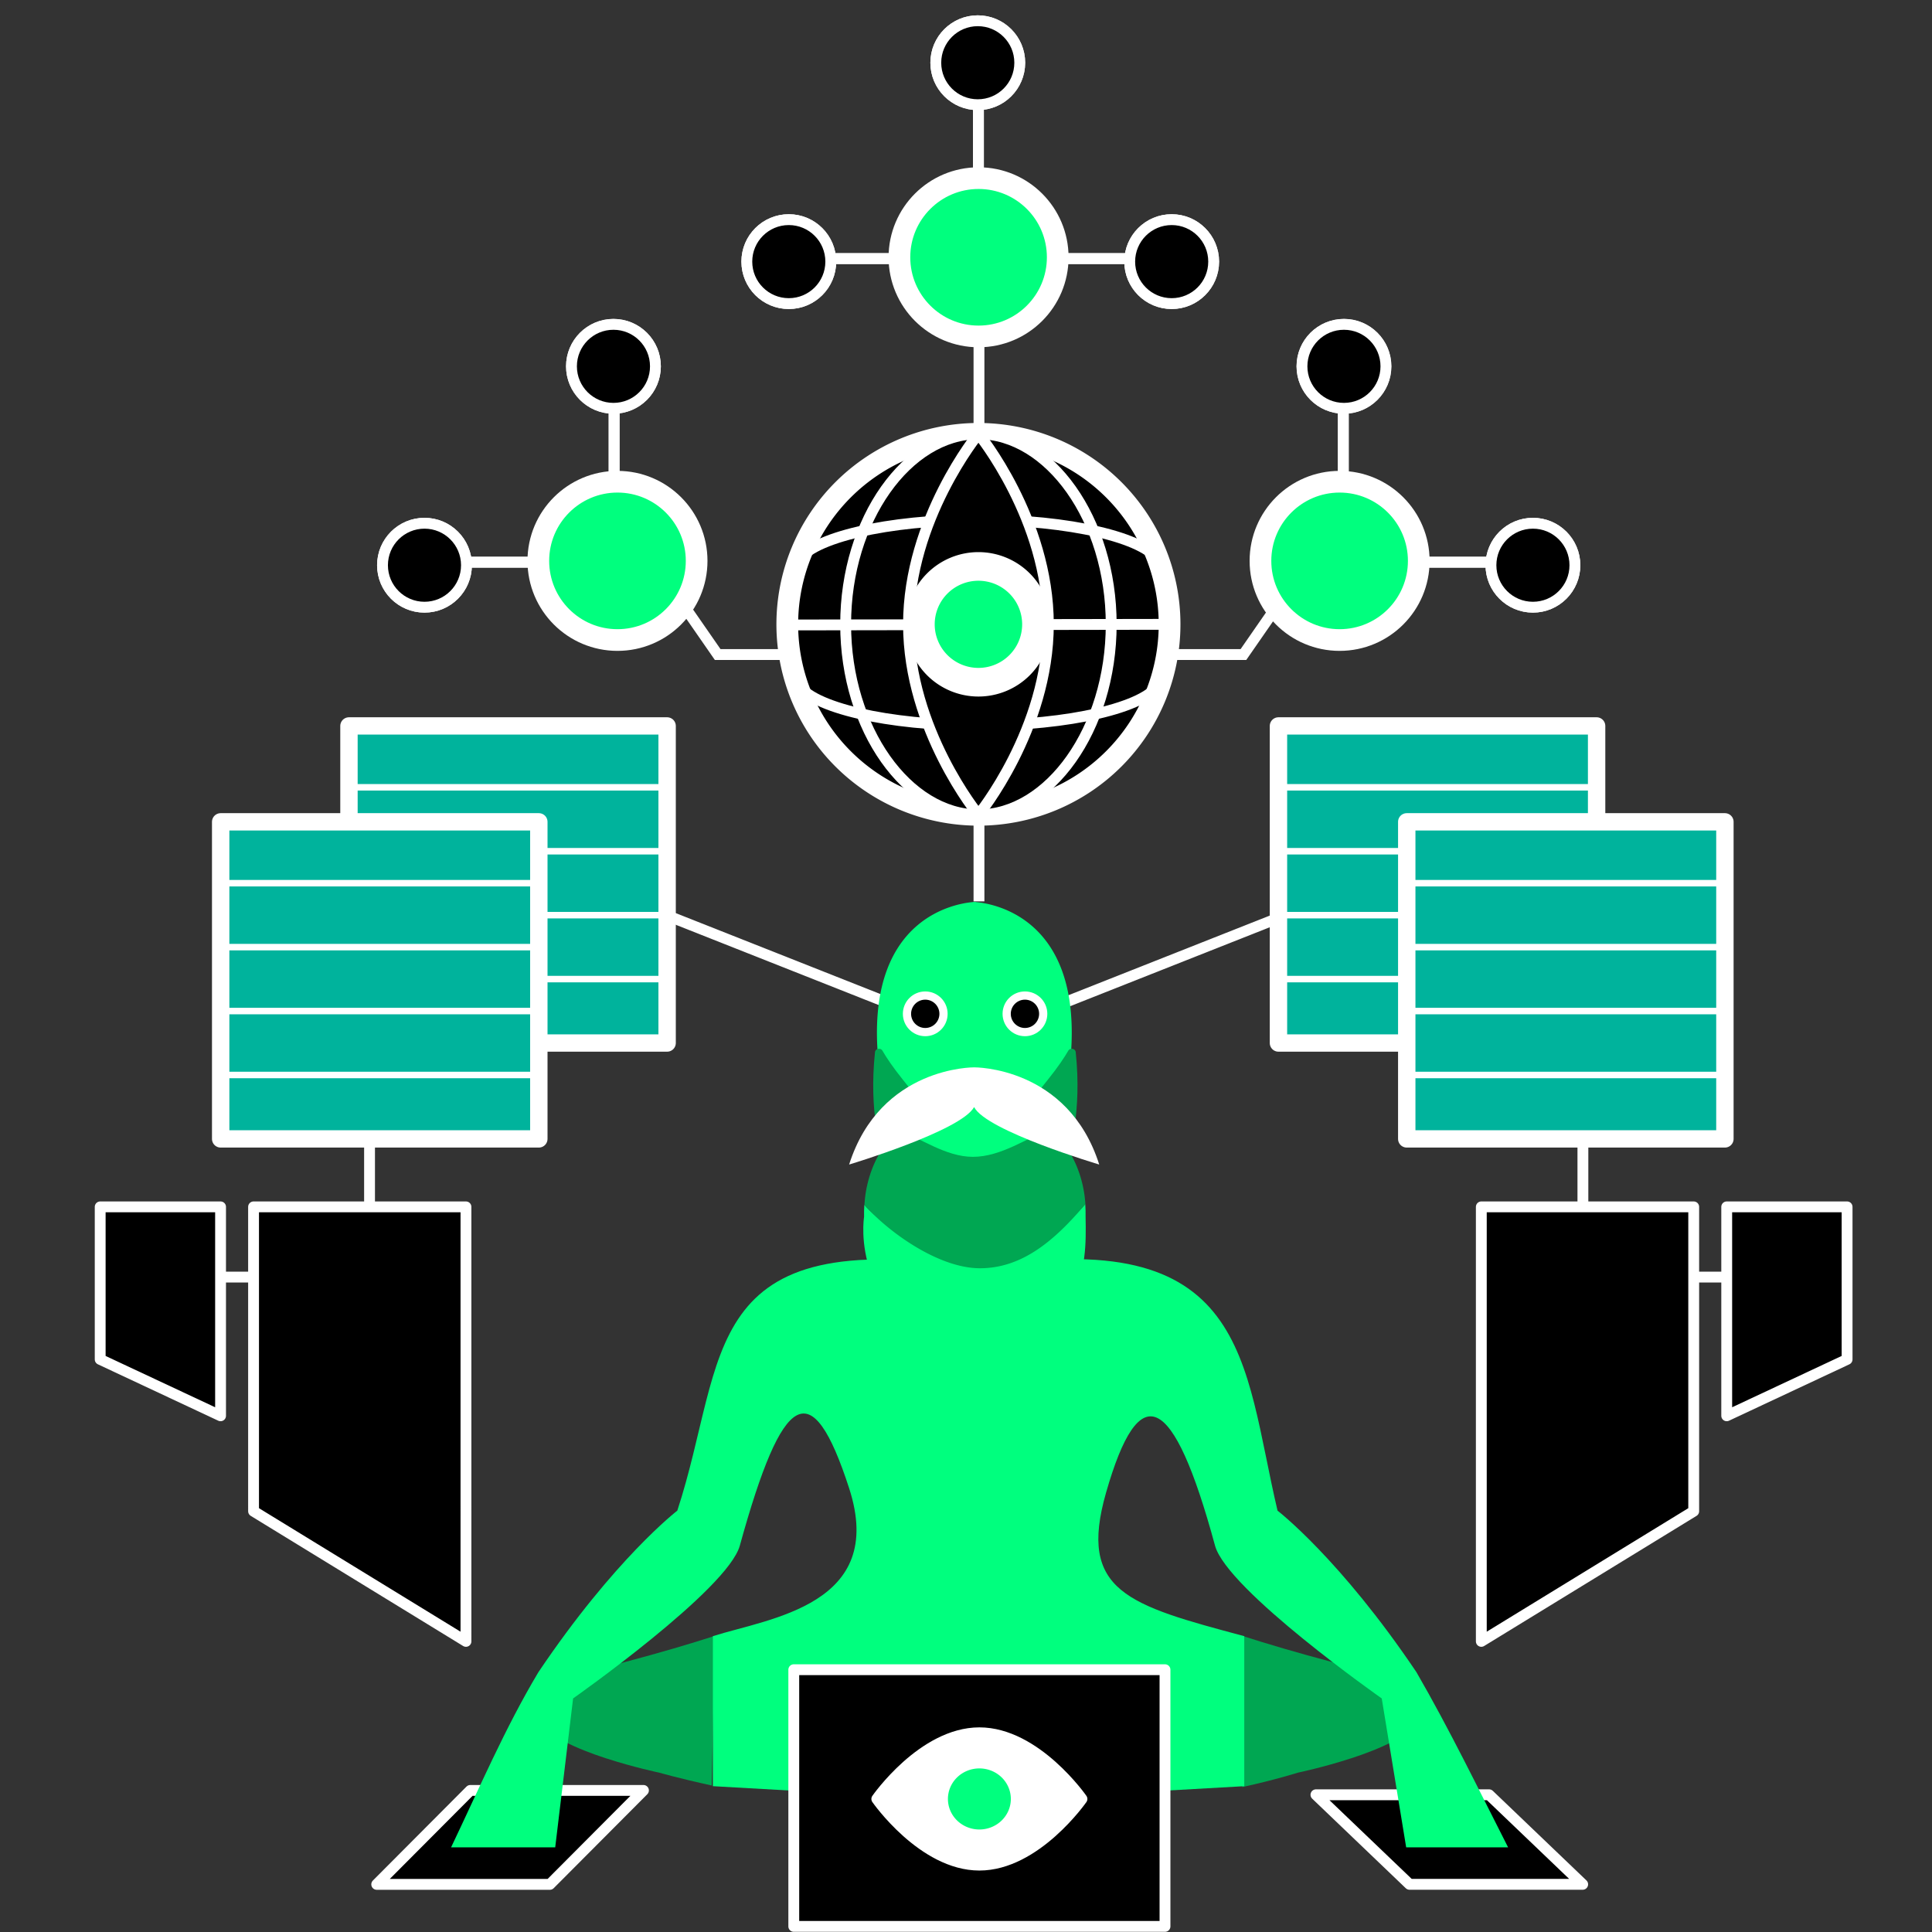 <?xml version="1.0" encoding="UTF-8" standalone="no"?>
<!-- Created with Inkscape (http://www.inkscape.org/) -->

<svg
   xmlns:dc="http://purl.org/dc/elements/1.1/"
   xmlns:cc="http://creativecommons.org/ns#"
   xmlns:rdf="http://www.w3.org/1999/02/22-rdf-syntax-ns#"
   xmlns:svg="http://www.w3.org/2000/svg"
   xmlns="http://www.w3.org/2000/svg"
   xmlns:sodipodi="http://sodipodi.sourceforge.net/DTD/sodipodi-0.dtd"
   xmlns:inkscape="http://www.inkscape.org/namespaces/inkscape"
   width="250"
   height="250"
   viewBox="0 0 250 250"
   version="1.1"
   id="svg8"
   inkscape:version="0.92.1 r15371"
   sodipodi:docname="dc-logo-blackbg.svg">
  <rect x="0" y="0" width="250" height="250" fill="#333333" stroke="none"/>
  <defs
     id="defs2" />
  <sodipodi:namedview
     id="base"
     pagecolor="#101010"
     bordercolor="#7c7c7c"
     borderopacity="1"
     inkscape:pageopacity="0"
     inkscape:pageshadow="2"
     inkscape:zoom="1.979899"
     inkscape:cx="132.96864"
     inkscape:cy="117.85963"
     inkscape:document-units="px"
     inkscape:current-layer="g6657"
     showgrid="false"
     inkscape:measure-start="0,0"
     inkscape:measure-end="0,0"
     showguides="false"
     inkscape:showpageshadow="true"
     showborder="true"
     units="px"
     inkscape:window-width="1366"
     inkscape:window-height="748"
     inkscape:window-x="0"
     inkscape:window-y="20"
     inkscape:window-maximized="0"
     inkscape:pagecheckerboard="true"
     scale-x="1" />
  <g
     inkscape:label="Layer 1"
     inkscape:groupmode="layer"
     id="layer1"
     transform="translate(0,-1150.125)">
    <g
       id="g6116"
       transform="matrix(0.279,0,0,0.279,-333.172,1099.725)"
       inkscape:export-xdpi="96"
       inkscape:export-ydpi="96">
      <g
         id="g6657"
         style="fill:#00ff7e;fill-opacity:1;stroke:#ffffff;stroke-opacity:1">
        <path
           style="fill:#00ff7e;fill-opacity:1;stroke:#ffffff;stroke-width:5.029;stroke-linecap:butt;stroke-linejoin:miter;stroke-miterlimit:4;stroke-dasharray:none;stroke-opacity:1"
           d="m 1685.529,646.579 101.52,-40.156"
           id="path5908"
           inkscape:connector-curvature="0"
           sodipodi:nodetypes="cc" />
        <path
           sodipodi:nodetypes="cc"
           inkscape:connector-curvature="0"
           id="path5910"
           d="M 1608.021,646.579 1506.501,606.423"
           style="fill:#00ff7e;fill-opacity:1;stroke:#ffffff;stroke-width:5.029;stroke-linecap:butt;stroke-linejoin:miter;stroke-miterlimit:4;stroke-dasharray:none;stroke-opacity:1" />
        <path
           style="fill:#00ff7e;fill-opacity:1;stroke:#ffffff;stroke-width:5.029;stroke-linecap:butt;stroke-linejoin:miter;stroke-miterlimit:4;stroke-dasharray:none;stroke-opacity:1"
           d="m 1817.181,362.969 v 44.203"
           id="path5912"
           inkscape:connector-curvature="0"
           sodipodi:nodetypes="cc" />
        <path
           style="fill:#00ff7e;fill-opacity:1;stroke:#ffffff;stroke-width:5.029;stroke-linecap:butt;stroke-linejoin:miter;stroke-miterlimit:4;stroke-dasharray:none;stroke-opacity:1"
           d="m 1891.583,441.393 h -44.203"
           id="path5914"
           inkscape:connector-curvature="0"
           sodipodi:nodetypes="cc" />
        <path
           sodipodi:nodetypes="ccccc"
           inkscape:connector-curvature="0"
           id="path5916"
           d="m 1928.208,1054.592 -43.409,-41.539 h -80.302 l 43.408,41.539 z"
           style="opacity:1;vector-effect:none;fill:#000000;fill-opacity:1;stroke:#ffffff;stroke-width:5.029;stroke-linecap:round;stroke-linejoin:round;stroke-miterlimit:4;stroke-dasharray:none;stroke-dashoffset:0;stroke-opacity:1" />
        <path
           style="opacity:1;vector-effect:none;fill:#000000;fill-opacity:1;stroke:#ffffff;stroke-width:5.029;stroke-linecap:round;stroke-linejoin:round;stroke-miterlimit:4;stroke-dasharray:none;stroke-dashoffset:0;stroke-opacity:1"
           d="m 1368.886,1054.612 43.409,-43.572 h 80.302 l -43.409,43.572 z"
           id="path5918"
           inkscape:connector-curvature="0"
           sodipodi:nodetypes="ccccc" />
        <g
           transform="matrix(0.595,0,0,0.593,1740.14,116.109)"
           id="g5934"
           style="fill:#000000;fill-opacity:1;stroke:#ffffff;stroke-width:8.47;stroke-miterlimit:4;stroke-dasharray:none;stroke-opacity:1">
          <path
             style="opacity:1;vector-effect:none;fill:#000000;fill-opacity:1;stroke:#ffffff;stroke-width:16.94;stroke-linecap:round;stroke-linejoin:round;stroke-miterlimit:4;stroke-dasharray:none;stroke-dashoffset:0;stroke-opacity:1"
             d="M -5.926,597.126 A 149,149 0 0 1 -154.926,746.126 149,149 0 0 1 -303.926,597.126 149,149 0 0 1 -154.926,448.126 149,149 0 0 1 -5.926,597.126 Z"
             id="path5920"
             inkscape:connector-curvature="0" />
          <path
             sodipodi:nodetypes="sssss"
             inkscape:connector-curvature="0"
             id="path5924"
             d="m -51.426,597.126 c 0,82.29 -48.548,149 -103.5,149 -54.952,5e-5 -103.5,-66.71 -103.5,-149 0,-82.29 48.548,-149 103.5,-149 54.952,10e-5 103.5,66.71 103.5,149 z"
             style="opacity:1;vector-effect:none;fill:#000000;fill-opacity:1;stroke:#ffffff;stroke-width:8.47;stroke-linecap:round;stroke-linejoin:round;stroke-miterlimit:4;stroke-dasharray:none;stroke-dashoffset:0;stroke-opacity:1" />
          <path
             sodipodi:nodetypes="cccc"
             inkscape:connector-curvature="0"
             id="path5922"
             d="m -295.699,643.677 c 10.313,18.402 69.832,32.504 140.772,32.504 m 0,0 c 70.94,-10e-6 130.462,-14.102 140.774,-32.504"
             style="opacity:1;vector-effect:none;fill:none;fill-opacity:1;stroke:#ffffff;stroke-width:8.47;stroke-linecap:round;stroke-linejoin:round;stroke-miterlimit:4;stroke-dasharray:none;stroke-dashoffset:0;stroke-opacity:1" />
          <path
             sodipodi:nodetypes="cc"
             inkscape:connector-curvature="0"
             id="path5926"
             d="M -303.865,597.633 -6.025,597.126"
             style="fill:#000000;fill-opacity:1;stroke:#ffffff;stroke-width:8.47;stroke-linecap:butt;stroke-linejoin:miter;stroke-miterlimit:4;stroke-dasharray:none;stroke-opacity:1" />
          <path
             style="opacity:1;vector-effect:none;fill:none;fill-opacity:1;stroke:#ffffff;stroke-width:8.47;stroke-linecap:round;stroke-linejoin:round;stroke-miterlimit:4;stroke-dasharray:none;stroke-dashoffset:0;stroke-opacity:1"
             d="m -14.152,547.885 c -10.313,-18.402 -69.832,-32.504 -140.772,-32.504 m 0,0 c -70.94,1e-5 -130.462,14.102 -140.774,32.504"
             id="path5928"
             inkscape:connector-curvature="0"
             sodipodi:nodetypes="cccc" />
          <path
             sodipodi:nodetypes="scscs"
             style="opacity:1;vector-effect:none;fill:#000000;fill-opacity:1;stroke:#ffffff;stroke-width:8.47;stroke-linecap:round;stroke-linejoin:round;stroke-miterlimit:4;stroke-dasharray:none;stroke-dashoffset:0;stroke-opacity:1"
             d="m -100.426,597.126 c 0,82.29 -54.5,149 -54.5,149 0,0 -54.5,-66.71 -54.5,-149 0,-82.29 54.5,-149 54.5,-149 0,0 54.5,66.71 54.5,149 z"
             id="path5930"
             inkscape:connector-curvature="0" />
          <path
             inkscape:connector-curvature="0"
             id="path5932"
             d="m -109.647,597.126 a 45.279,45.278 0 0 1 -45.279,45.278 45.279,45.278 0 0 1 -45.279,-45.278 45.279,45.278 0 0 1 45.279,-45.278 45.279,45.278 0 0 1 45.279,45.278 z"
             style="opacity:1;vector-effect:none;fill:#00ff7e;fill-opacity:1;stroke:#ffffff;stroke-width:22.394;stroke-linecap:round;stroke-linejoin:round;stroke-miterlimit:4;stroke-dasharray:none;stroke-dashoffset:0;stroke-opacity:1" />
        </g>
        <g
           id="g5960"
           transform="matrix(0.595,0,0,0.593,656.017,427.714)"
           style="fill:#00b39c;fill-opacity:1;stroke:#ffffff;stroke-width:8.47;stroke-miterlimit:4;stroke-dasharray:none;stroke-opacity:1">
          <g
             id="g5946"
             style="fill:#00b39c;fill-opacity:1;stroke:#ffffff;stroke-width:5.082;stroke-miterlimit:4;stroke-dasharray:none;stroke-opacity:1">
            <rect
               style="opacity:1;vector-effect:none;fill:#00b39c;fill-opacity:1;stroke:#ffffff;stroke-width:13.552;stroke-linecap:round;stroke-linejoin:round;stroke-miterlimit:4;stroke-dasharray:none;stroke-dashoffset:0;stroke-opacity:1"
               id="rect5936"
               width="248"
               height="248"
               x="1901"
               y="151.125" />
            <path
               style="fill:#00b39c;fill-opacity:1;stroke:#ffffff;stroke-width:5.082;stroke-linecap:butt;stroke-linejoin:miter;stroke-miterlimit:4;stroke-dasharray:none;stroke-opacity:1"
               d="m 1901,299.125 h 248"
               id="path5938"
               inkscape:connector-curvature="0" />
            <path
               inkscape:connector-curvature="0"
               id="path5940"
               d="m 1901,349.125 h 248"
               style="fill:#00b39c;fill-opacity:1;stroke:#ffffff;stroke-width:5.082;stroke-linecap:butt;stroke-linejoin:miter;stroke-miterlimit:4;stroke-dasharray:none;stroke-opacity:1" />
            <path
               inkscape:connector-curvature="0"
               id="path5942"
               d="m 1901,249.125 h 248"
               style="fill:#00b39c;fill-opacity:1;stroke:#ffffff;stroke-width:5.082;stroke-linecap:butt;stroke-linejoin:miter;stroke-miterlimit:4;stroke-dasharray:none;stroke-opacity:1" />
            <path
               style="fill:#00b39c;fill-opacity:1;stroke:#ffffff;stroke-width:5.082;stroke-linecap:butt;stroke-linejoin:miter;stroke-miterlimit:4;stroke-dasharray:none;stroke-opacity:1"
               d="m 1901,199.125 h 248"
               id="path5944"
               inkscape:connector-curvature="0" />
          </g>
          <g
             transform="translate(100,75)"
             id="g5958"
             style="fill:#00b39c;fill-opacity:1;stroke:#ffffff;stroke-width:5.082;stroke-miterlimit:4;stroke-dasharray:none;stroke-opacity:1">
            <rect
               y="151.125"
               x="1901"
               height="248"
               width="248"
               id="rect5948"
               style="opacity:1;vector-effect:none;fill:#00b39c;fill-opacity:1;stroke:#ffffff;stroke-width:13.552;stroke-linecap:round;stroke-linejoin:round;stroke-miterlimit:4;stroke-dasharray:none;stroke-dashoffset:0;stroke-opacity:1" />
            <path
               inkscape:connector-curvature="0"
               id="path5950"
               d="m 1901,299.125 h 248"
               style="fill:#00b39c;fill-opacity:1;stroke:#ffffff;stroke-width:5.082;stroke-linecap:butt;stroke-linejoin:miter;stroke-miterlimit:4;stroke-dasharray:none;stroke-opacity:1" />
            <path
               style="fill:#00b39c;fill-opacity:1;stroke:#ffffff;stroke-width:5.082;stroke-linecap:butt;stroke-linejoin:miter;stroke-miterlimit:4;stroke-dasharray:none;stroke-opacity:1"
               d="m 1901,349.125 h 248"
               id="path5952"
               inkscape:connector-curvature="0" />
            <path
               style="fill:#00b39c;fill-opacity:1;stroke:#ffffff;stroke-width:5.082;stroke-linecap:butt;stroke-linejoin:miter;stroke-miterlimit:4;stroke-dasharray:none;stroke-opacity:1"
               d="m 1901,249.125 h 248"
               id="path5954"
               inkscape:connector-curvature="0" />
            <path
               inkscape:connector-curvature="0"
               id="path5956"
               d="m 1901,199.125 h 248"
               style="fill:#00b39c;fill-opacity:1;stroke:#ffffff;stroke-width:5.082;stroke-linecap:butt;stroke-linejoin:miter;stroke-miterlimit:4;stroke-dasharray:none;stroke-opacity:1" />
          </g>
        </g>
        <g
           style="fill:#00ff7e;fill-opacity:1;stroke:none;stroke-width:9.36;stroke-miterlimit:4;stroke-dasharray:none;stroke-opacity:1"
           transform="matrix(0.537,0,0,0.537,1145.447,580.969)"
           id="g5992">
          <path
             style="fill:#00ff7e;fill-opacity:1;stroke:none;stroke-width:9.36;stroke-miterlimit:4;stroke-dasharray:none;stroke-opacity:1"
             inkscape:connector-curvature="0"
             class="cls-1"
             d="m 960.5,80.62 v -0.15 c 0,0 -0.45,0 -1.25,0.05 -0.8,0.05 -1.25,-0.05 -1.25,-0.05 v 0.15 c -14.65,1.24 -88.81,13.11 -82.5,126 0,0 2,61.18 15,84.7 11.37,20.57 56.37,31.07 67.5,33.39 v 0.5 0 a 8.35,8.35 0 0 1 2.5,0 v 0 -0.5 c 11.13,-2.31 56.13,-12.81 67.5,-33.39 13,-23.53 15,-84.7 15,-84.7 6.31,-112.89 -67.85,-124.76 -82.5,-126 z"
             transform="translate(-27,-47)"
             id="path5962" />
          <path
             style="fill:#00a752;fill-opacity:1;stroke:none;stroke-width:9.36;stroke-miterlimit:4;stroke-dasharray:none;stroke-opacity:1"
             inkscape:connector-curvature="0"
             class="cls-2"
             d="m 873.44,210.2 c 0.33,-3.17 4.84,-4 6.44,-1.22 3.31,5.8 8.85,14.14 18.12,25.67 20.63,25.64 19.57,24.63 -19,60.35 0,0 -11.07,-32.5 -5.56,-84.8 z"
             transform="translate(-27,-47)"
             id="path5964" />
          <path
             style="fill:#00a752;fill-opacity:1;stroke:none;stroke-width:9.36;stroke-miterlimit:4;stroke-dasharray:none;stroke-opacity:1"
             inkscape:connector-curvature="0"
             class="cls-2"
             d="m 1046.81,210.2 c -0.33,-3.17 -4.84,-4 -6.44,-1.22 -3.31,5.8 -8.85,14.14 -18.12,25.67 -20.63,25.64 -19.57,24.63 19,60.35 0,0 11.07,-32.5 5.56,-84.8 z"
             transform="translate(-27,-47)"
             id="path5966" />
          <path
             style="fill:#00a752;fill-opacity:1;stroke:none;stroke-width:5;stroke-miterlimit:4;stroke-dasharray:none;stroke-opacity:1"
             d="m 1366.027,1036.428 c -11.528,3.718 -25.257,7.763 -41.609,12.111 -3.07,0.819 -5.938,1.633 -8.605,2.445 v 0.022 c -57.064,17.356 -26.294,33.324 0,41.914 v -0.016 c 12.821,4.188 24.572,6.629 24.572,6.629 0,0 8.92,2.593 24.214,5.926 z"
             transform="matrix(1.872,0,0,1.872,-1849.12,-1272.8)"
             id="path5968"
             inkscape:connector-curvature="0"
             sodipodi:nodetypes="ccccccccc" />
          <path
             style="fill:#00a752;fill-opacity:1;stroke:none;stroke-width:5;stroke-miterlimit:4;stroke-dasharray:none;stroke-opacity:1"
             d="m 1609.406,1036.428 v 69.746 c 15.294,-3.333 25.643,-6.641 25.643,-6.641 0,0 11.751,-2.441 24.572,-6.629 v 0.016 c 26.294,-8.59 57.059,-24.558 0,-41.914 v -0.022 c -2.667,-0.812 -5.536,-1.626 -8.605,-2.445 -16.352,-4.348 -30.081,-8.393 -41.609,-12.111 z"
             transform="matrix(1.872,0,0,1.872,-1849.12,-1272.8)"
             id="path5970"
             inkscape:connector-curvature="0"
             sodipodi:nodetypes="ccccccccc" />
          <path
             style="fill:#00ff7e;fill-opacity:1;stroke:none;stroke-width:5;stroke-miterlimit:4;stroke-dasharray:none;stroke-opacity:1"
             d="m 1521.045,970.602 c 0,0 -28.846,22.163 -64.103,74.553 -15.444,25.853 -27.305,53.651 -40.273,80.793 h 48.049 l 8.25,-68.709 c 0,0 71.29,-50.103 76.926,-70.516 19.815,-71.769 33.198,-79.568 50.434,-26.443 17.488,53.904 -36.98,60.011 -62.869,68.231 v 69.211 l 121.443,6.881 c 5e-4,0 0.02,0.127 0.02,0.127 l 1.119,-0.062 1.119,0.062 c 0,0 0.019,-0.124 0.019,-0.127 l 121.443,-6.881 v -69.211 c -53.703,-14.355 -76.805,-20.668 -63.756,-66.234 15.232,-53.188 30.902,-46.875 50.262,24.447 5.548,20.437 76.926,70.516 76.926,70.516 l 11.269,68.709 h 47.029 c -13.792,-27.108 -27.046,-54.464 -42.273,-80.793 -35.258,-52.39 -64.105,-74.553 -64.105,-74.553 -16.153,-68.456 -12.59,-133.4 -137.645,-111.826 -130.568,-20.802 -115.967,40.811 -139.283,111.826 z m 261.576,127.119 v 0.09 z m -245.164,0 v 0 0.09 z"
             transform="matrix(1.872,0,0,1.872,-2171.697,-1257.726)"
             id="path5972"
             inkscape:connector-curvature="0"
             sodipodi:nodetypes="cccccsscccccccccsscccccccccccccc" />
          <g
             style="fill:#00ff7e;fill-opacity:1;stroke:none;stroke-width:9.36;stroke-miterlimit:4;stroke-dasharray:none;stroke-opacity:1"
             id="g5978">
            <path
               style="fill:#00ff7e;fill-opacity:1;stroke:none;stroke-width:9.36;stroke-miterlimit:4;stroke-dasharray:none;stroke-opacity:1"
               inkscape:connector-curvature="0"
               class="cls-6"
               d="m 1055.06,341.48 c -26.06,30.84 -60.21,39.33 -97.06,39.33 -36.23,0 -74,-16 -93.78,-38.7 -0.21,3.37 -0.3,6.82 -0.22,10.41 0,0 -14.93,91.08 95.32,124.26 95.828,-31.722 96.924,-77.653 96,-124.25 0.08,-3.82 -0.02,-7.53 -0.26,-11.05 z"
               transform="translate(-27,-47)"
               id="path5974"
               sodipodi:nodetypes="csccccc" />
            <path
               style="fill:#00a752;fill-opacity:1;stroke:none;stroke-width:5;stroke-miterlimit:4;stroke-dasharray:none;stroke-opacity:1"
               d="m 1521.23,802.381 a 103.283,103.283 0 0 1 -70.858,0.486 52.886,52.886 0 0 0 -11.16,16.594 55.167,55.167 0 0 0 -4.15,18.125 c 10.561,12.11 33.945,29.236 53.299,29.236 19.686,0 34.723,-13.097 48.645,-29.572 a 55.023,55.023 0 0 0 -4.172,-17.887 53.073,53.073 0 0 0 -11.604,-16.982 z"
               transform="matrix(1.872,0,0,1.872,-1849.12,-1272.8)"
               id="path5976"
               inkscape:connector-curvature="0" />
          </g>
          <path
             style="fill:#00ff7e;fill-opacity:1;stroke:none;stroke-width:9.36;stroke-miterlimit:4;stroke-dasharray:none;stroke-opacity:1"
             inkscape:connector-curvature="0"
             class="cls-7"
             d="M 709,216.73"
             transform="translate(-27,-47)"
             id="path5980" />
          <g
             style="fill:#00ff7e;fill-opacity:1;stroke:none;stroke-width:9.36;stroke-miterlimit:4;stroke-dasharray:none;stroke-opacity:1"
             id="g5984">
            <path
               style="fill:#00ff7e;fill-opacity:1;stroke:none;stroke-width:9.36;stroke-miterlimit:4;stroke-dasharray:none;stroke-opacity:1"
               inkscape:connector-curvature="0"
               class="cls-8"
               d="m 959.69,240.85 h -0.05 c -1.42,0.29 -39.11,8.17 -66.75,36.27 19.48,7.2 41.62,23.54 65.11,23.54 24.47,0 47.47,-16.68 67.53,-24.45 C 998,248.85 961.09,241.13 959.69,240.85 Z"
               transform="translate(-27,-47)"
               id="path5982" />
          </g>
          <path
             style="fill:#ffffff;fill-opacity:1;stroke:none;stroke-width:5;stroke-miterlimit:4;stroke-dasharray:none;stroke-opacity:1"
             d="m 1658.012,766.08 c 0,0 -43.27,-0.502 -57.693,44.836 0,0 51.61,-15.466 57.66,-26.516 5.677,11.075 57.727,26.516 57.727,26.516 -14.424,-45.338 -57.693,-44.836 -57.693,-44.836 z"
             transform="matrix(1.872,0,0,1.872,-2171.697,-1257.726)"
             id="path5986"
             inkscape:connector-curvature="0" />
          <circle
             style="opacity:1;vector-effect:none;fill:#000000;fill-opacity:1;stroke:#ffffff;stroke-width:7.1;stroke-linecap:round;stroke-linejoin:round;stroke-miterlimit:4;stroke-dasharray:none;stroke-dashoffset:0;stroke-opacity:1"
             id="circle5988"
             cx="975.95"
             cy="130.137"
             r="15.779" />
          <circle
             r="15.779"
             cy="130.137"
             cx="889.843"
             id="circle6678"
             style="opacity:1;vector-effect:none;fill:#000000;fill-opacity:1;stroke:#ffffff;stroke-width:7.1;stroke-linecap:round;stroke-linejoin:round;stroke-miterlimit:4;stroke-dasharray:none;stroke-dashoffset:0;stroke-opacity:1" />
        </g>
        <path
           style="fill:#00ff7e;fill-opacity:1;stroke:#ffffff;stroke-width:5.029;stroke-linecap:butt;stroke-linejoin:miter;stroke-miterlimit:4;stroke-dasharray:none;stroke-opacity:1"
           d="M 1648.212,598.699 V 557.37"
           id="path5996"
           inkscape:connector-curvature="0"
           sodipodi:nodetypes="cc" />
        <path
           sodipodi:nodetypes="cc"
           inkscape:connector-curvature="0"
           id="path5998"
           d="m 1648.212,336.819 v 44.203"
           style="fill:#00ff7e;fill-opacity:1;stroke:#ffffff;stroke-width:5.029;stroke-linecap:butt;stroke-linejoin:miter;stroke-miterlimit:4;stroke-dasharray:none;stroke-opacity:1" />
        <path
           sodipodi:nodetypes="ccc"
           inkscape:connector-curvature="0"
           id="path6000"
           d="m 1561.33,484.222 h -34.303 l -14.936,-21.543"
           style="fill:none;fill-opacity:1;stroke:#ffffff;stroke-width:5.029;stroke-linecap:butt;stroke-linejoin:miter;stroke-miterlimit:4;stroke-dasharray:none;stroke-opacity:1" />
        <g
           transform="matrix(1.006,0,0,1.006,-9.5,-12.955)"
           id="g6512"
           style="fill:#00ff7e;fill-opacity:1;stroke:#ffffff;stroke-opacity:1">
          <rect
             y="962.237"
             x="1562.442"
             height="118.336"
             width="171.143"
             id="rect5994"
             style="opacity:1;vector-effect:none;fill:#000000;fill-opacity:1;stroke:#ffffff;stroke-width:5;stroke-linecap:round;stroke-linejoin:round;stroke-miterlimit:4;stroke-dasharray:none;stroke-dashoffset:0;stroke-opacity:1" />
          <path
             inkscape:connector-curvature="0"
             id="path6002"
             d="m 1648.012,1052.323 c -26.117,0 -47.29,-30.503 -47.29,-30.503 0,0 21.172,-30.504 47.29,-30.504 26.117,0 47.29,30.504 47.29,30.504 0,0 -21.172,30.503 -47.29,30.503 z"
             style="opacity:1;vector-effect:none;fill:#ffffff;fill-opacity:1;stroke:#ffffff;stroke-width:5;stroke-linecap:round;stroke-linejoin:round;stroke-miterlimit:4;stroke-dasharray:none;stroke-dashoffset:0;stroke-opacity:1"
             sodipodi:nodetypes="scscs" />
          <path
             style="opacity:1;vector-effect:none;fill:#00ff7e;fill-opacity:1;stroke:#ffffff;stroke-width:7.343;stroke-linecap:round;stroke-linejoin:round;stroke-miterlimit:4;stroke-dasharray:none;stroke-dashoffset:0;stroke-opacity:1"
             d="m 1648.012,1039.57 a 18.174,17.751 0 0 1 -18.174,-17.75 18.174,17.751 0 0 1 18.174,-17.751 18.174,17.751 0 0 1 18.174,17.751 18.174,17.751 0 0 1 -18.174,17.75 z"
             id="path6004"
             inkscape:connector-curvature="0" />
        </g>
        <g
           transform="matrix(1.006,0,0,1.006,-9.5,5.658)"
           id="g6016"
           style="fill:#000000;fill-opacity:1;stroke:#ffffff;stroke-width:5;stroke-miterlimit:4;stroke-dasharray:none;stroke-opacity:1">
          <path
             sodipodi:nodetypes="ccccc"
             inkscape:connector-curvature="0"
             id="path6006"
             d="m 2048.053,730.348 h -55.495 v 96.321 l 55.495,-26 z"
             style="opacity:1;vector-effect:none;fill:#000000;fill-opacity:1;stroke:#ffffff;stroke-width:5;stroke-linecap:round;stroke-linejoin:round;stroke-miterlimit:4;stroke-dasharray:none;stroke-dashoffset:0;stroke-opacity:1" />
          <path
             inkscape:connector-curvature="0"
             id="path6008"
             d="m 1976.869,762.719 h 16.163"
             style="fill:#000000;fill-opacity:1;stroke:#ffffff;stroke-width:5;stroke-linecap:butt;stroke-linejoin:miter;stroke-miterlimit:4;stroke-dasharray:none;stroke-opacity:1" />
          <g
             id="g6012"
             style="fill:#000000;fill-opacity:1;stroke:#ffffff;stroke-width:5;stroke-miterlimit:4;stroke-dasharray:none;stroke-opacity:1">
            <path
               sodipodi:nodetypes="ccccc"
               inkscape:connector-curvature="0"
               id="path6010"
               d="m 1977.342,730.348 h -97.922 V 930.669 l 97.922,-60 z"
               style="opacity:1;vector-effect:none;fill:#000000;fill-opacity:1;stroke:#ffffff;stroke-width:5;stroke-linecap:round;stroke-linejoin:round;stroke-miterlimit:4;stroke-dasharray:none;stroke-dashoffset:0;stroke-opacity:1" />
          </g>
          <path
             sodipodi:nodetypes="cc"
             inkscape:connector-curvature="0"
             id="path6014"
             d="m 1926.255,699.395 v 30.378"
             style="fill:#000000;fill-opacity:1;stroke:#ffffff;stroke-width:5;stroke-linecap:butt;stroke-linejoin:miter;stroke-miterlimit:4;stroke-dasharray:none;stroke-opacity:1" />
        </g>
        <g
           transform="matrix(-1.006,0,0,1.006,3300.974,5.658)"
           id="g6028"
           style="fill:#000000;fill-opacity:1;stroke:#ffffff;stroke-width:5;stroke-miterlimit:4;stroke-dasharray:none;stroke-opacity:1">
          <path
             style="opacity:1;vector-effect:none;fill:#000000;fill-opacity:1;stroke:#ffffff;stroke-width:5;stroke-linecap:round;stroke-linejoin:round;stroke-miterlimit:4;stroke-dasharray:none;stroke-dashoffset:0;stroke-opacity:1"
             d="m 2048.053,730.348 h -55.495 v 96.321 l 55.495,-26 z"
             id="path6018"
             inkscape:connector-curvature="0"
             sodipodi:nodetypes="ccccc" />
          <path
             style="fill:#000000;fill-opacity:1;stroke:#ffffff;stroke-width:5;stroke-linecap:butt;stroke-linejoin:miter;stroke-miterlimit:4;stroke-dasharray:none;stroke-opacity:1"
             d="m 1976.869,762.719 h 16.163"
             id="path6020"
             inkscape:connector-curvature="0" />
          <g
             id="g6024"
             style="fill:#000000;fill-opacity:1;stroke:#ffffff;stroke-width:5;stroke-miterlimit:4;stroke-dasharray:none;stroke-opacity:1">
            <path
               style="opacity:1;vector-effect:none;fill:#000000;fill-opacity:1;stroke:#ffffff;stroke-width:5;stroke-linecap:round;stroke-linejoin:round;stroke-miterlimit:4;stroke-dasharray:none;stroke-dashoffset:0;stroke-opacity:1"
               d="m 1977.342,730.348 h -97.922 V 930.669 l 97.922,-60 z"
               id="path6022"
               inkscape:connector-curvature="0"
               sodipodi:nodetypes="ccccc" />
          </g>
          <path
             sodipodi:nodetypes="cc"
             inkscape:connector-curvature="0"
             id="path6026"
             d="m 1923.874,701.092 v 30.377"
             style="fill:#000000;fill-opacity:1;stroke:#ffffff;stroke-width:5;stroke-linecap:butt;stroke-linejoin:miter;stroke-miterlimit:4;stroke-dasharray:none;stroke-opacity:1" />
        </g>
        <circle
           style="opacity:1;vector-effect:none;fill:#00ff7e;fill-opacity:1;stroke:#ffffff;stroke-width:5.029;stroke-linecap:round;stroke-linejoin:round;stroke-miterlimit:4;stroke-dasharray:none;stroke-dashoffset:0;stroke-opacity:1"
           id="circle6030"
           cx="1905.132"
           cy="442.792"
           r="19.469" />
        <circle
           style="opacity:1;vector-effect:none;fill:#00ff7e;fill-opacity:1;stroke:#ffffff;stroke-width:5.029;stroke-linecap:round;stroke-linejoin:round;stroke-miterlimit:4;stroke-dasharray:none;stroke-dashoffset:0;stroke-opacity:1"
           id="circle6032"
           cx="1817.486"
           cy="350.548"
           r="19.469" />
        <path
           sodipodi:nodetypes="cc"
           inkscape:connector-curvature="0"
           id="path6034"
           d="m 1817.181,362.969 v 44.203"
           style="fill:#00ff7e;fill-opacity:1;stroke:#ffffff;stroke-width:5.029;stroke-linecap:butt;stroke-linejoin:miter;stroke-miterlimit:4;stroke-dasharray:none;stroke-opacity:1" />
        <path
           sodipodi:nodetypes="cc"
           inkscape:connector-curvature="0"
           id="path6036"
           d="m 1891.583,441.393 h -44.203"
           style="fill:#00ff7e;fill-opacity:1;stroke:#ffffff;stroke-width:5.029;stroke-linecap:butt;stroke-linejoin:miter;stroke-miterlimit:4;stroke-dasharray:none;stroke-opacity:1" />
        <circle
           r="19.469"
           cy="442.792"
           cx="1905.132"
           id="circle6038"
           style="opacity:1;vector-effect:none;fill:#000000;fill-opacity:1;stroke:#ffffff;stroke-width:5.029;stroke-linecap:round;stroke-linejoin:round;stroke-miterlimit:4;stroke-dasharray:none;stroke-dashoffset:0;stroke-opacity:1" />
        <circle
           r="19.469"
           cy="350.548"
           cx="1817.486"
           id="circle6040"
           style="opacity:1;vector-effect:none;fill:#000000;fill-opacity:1;stroke:#ffffff;stroke-width:5.029;stroke-linecap:round;stroke-linejoin:round;stroke-miterlimit:4;stroke-dasharray:none;stroke-dashoffset:0;stroke-opacity:1" />
        <path
           sodipodi:nodetypes="cc"
           inkscape:connector-curvature="0"
           id="path6042"
           d="m 1478.988,362.969 v 44.203"
           style="fill:#00ff7e;fill-opacity:1;stroke:#ffffff;stroke-width:5.029;stroke-linecap:butt;stroke-linejoin:miter;stroke-miterlimit:4;stroke-dasharray:none;stroke-opacity:1" />
        <path
           sodipodi:nodetypes="cc"
           inkscape:connector-curvature="0"
           id="path6044"
           d="m 1404.587,441.393 h 44.203"
           style="fill:#00ff7e;fill-opacity:1;stroke:#ffffff;stroke-width:5.029;stroke-linecap:butt;stroke-linejoin:miter;stroke-miterlimit:4;stroke-dasharray:none;stroke-opacity:1" />
        <circle
           transform="scale(-1,1)"
           r="19.469"
           cy="442.792"
           cx="-1391.038"
           id="circle6046"
           style="opacity:1;vector-effect:none;fill:#00ff7e;fill-opacity:1;stroke:#ffffff;stroke-width:5.029;stroke-linecap:round;stroke-linejoin:round;stroke-miterlimit:4;stroke-dasharray:none;stroke-dashoffset:0;stroke-opacity:1" />
        <circle
           transform="scale(-1,1)"
           r="19.469"
           cy="350.548"
           cx="-1478.684"
           id="circle6048"
           style="opacity:1;vector-effect:none;fill:#00ff7e;fill-opacity:1;stroke:#ffffff;stroke-width:5.029;stroke-linecap:round;stroke-linejoin:round;stroke-miterlimit:4;stroke-dasharray:none;stroke-dashoffset:0;stroke-opacity:1" />
        <path
           style="fill:#00ff7e;fill-opacity:1;stroke:#ffffff;stroke-width:5.029;stroke-linecap:butt;stroke-linejoin:miter;stroke-miterlimit:4;stroke-dasharray:none;stroke-opacity:1"
           d="m 1478.988,362.969 v 44.203"
           id="path6050"
           inkscape:connector-curvature="0"
           sodipodi:nodetypes="cc" />
        <path
           style="fill:#00ff7e;fill-opacity:1;stroke:#ffffff;stroke-width:5.029;stroke-linecap:butt;stroke-linejoin:miter;stroke-miterlimit:4;stroke-dasharray:none;stroke-opacity:1"
           d="m 1404.587,441.393 h 44.203"
           id="path6052"
           inkscape:connector-curvature="0"
           sodipodi:nodetypes="cc" />
        <circle
           transform="scale(-1,1)"
           style="opacity:1;vector-effect:none;fill:#000000;fill-opacity:1;stroke:#ffffff;stroke-width:5.029;stroke-linecap:round;stroke-linejoin:round;stroke-miterlimit:4;stroke-dasharray:none;stroke-dashoffset:0;stroke-opacity:1"
           id="circle6054"
           cx="-1391.038"
           cy="442.792"
           r="19.469" />
        <circle
           transform="scale(-1,1)"
           style="opacity:1;vector-effect:none;fill:#000000;fill-opacity:1;stroke:#ffffff;stroke-width:5.029;stroke-linecap:round;stroke-linejoin:round;stroke-miterlimit:4;stroke-dasharray:none;stroke-dashoffset:0;stroke-opacity:1"
           id="circle6056"
           cx="-1478.684"
           cy="350.548"
           r="19.469" />
        <path
           style="fill:#00ff7e;fill-opacity:1;stroke:#ffffff;stroke-width:5.029;stroke-linecap:butt;stroke-linejoin:miter;stroke-miterlimit:4;stroke-dasharray:none;stroke-opacity:1"
           d="m 1647.958,222.161 v 44.203"
           id="path6058"
           inkscape:connector-curvature="0"
           sodipodi:nodetypes="cc" />
        <path
           style="fill:#00ff7e;fill-opacity:1;stroke:#ffffff;stroke-width:5.029;stroke-linecap:butt;stroke-linejoin:miter;stroke-miterlimit:4;stroke-dasharray:none;stroke-opacity:1"
           d="m 1573.556,300.585 h 44.203"
           id="path6060"
           inkscape:connector-curvature="0"
           sodipodi:nodetypes="cc" />
        <circle
           style="opacity:1;vector-effect:none;fill:#00ff7e;fill-opacity:1;stroke:#ffffff;stroke-width:5.029;stroke-linecap:round;stroke-linejoin:round;stroke-miterlimit:4;stroke-dasharray:none;stroke-dashoffset:0;stroke-opacity:1"
           id="circle6062"
           cx="-1560.008"
           cy="301.984"
           r="19.469"
           transform="scale(-1,1)" />
        <circle
           style="opacity:1;vector-effect:none;fill:#00ff7e;fill-opacity:1;stroke:#ffffff;stroke-width:5.029;stroke-linecap:round;stroke-linejoin:round;stroke-miterlimit:4;stroke-dasharray:none;stroke-dashoffset:0;stroke-opacity:1"
           id="circle6064"
           cx="-1647.654"
           cy="209.74"
           r="19.469"
           transform="scale(-1,1)" />
        <path
           sodipodi:nodetypes="cc"
           inkscape:connector-curvature="0"
           id="path6066"
           d="m 1647.958,222.161 v 44.203"
           style="fill:#00ff7e;fill-opacity:1;stroke:#ffffff;stroke-width:5.029;stroke-linecap:butt;stroke-linejoin:miter;stroke-miterlimit:4;stroke-dasharray:none;stroke-opacity:1" />
        <path
           sodipodi:nodetypes="cc"
           inkscape:connector-curvature="0"
           id="path6068"
           d="m 1573.556,300.585 h 44.203"
           style="fill:#00ff7e;fill-opacity:1;stroke:#ffffff;stroke-width:5.029;stroke-linecap:butt;stroke-linejoin:miter;stroke-miterlimit:4;stroke-dasharray:none;stroke-opacity:1" />
        <circle
           r="19.469"
           cy="301.984"
           cx="-1560.008"
           id="circle6070"
           style="opacity:1;vector-effect:none;fill:#000000;fill-opacity:1;stroke:#ffffff;stroke-width:5.029;stroke-linecap:round;stroke-linejoin:round;stroke-miterlimit:4;stroke-dasharray:none;stroke-dashoffset:0;stroke-opacity:1"
           transform="scale(-1,1)" />
        <circle
           r="19.469"
           cy="209.74"
           cx="-1647.654"
           id="circle6072"
           style="opacity:1;vector-effect:none;fill:#000000;fill-opacity:1;stroke:#ffffff;stroke-width:5.029;stroke-linecap:round;stroke-linejoin:round;stroke-miterlimit:4;stroke-dasharray:none;stroke-dashoffset:0;stroke-opacity:1"
           transform="scale(-1,1)" />
        <path
           sodipodi:nodetypes="cc"
           inkscape:connector-curvature="0"
           id="path6074"
           d="m 1724.041,300.585 h -44.203"
           style="fill:#00ff7e;fill-opacity:1;stroke:#ffffff;stroke-width:5.029;stroke-linecap:butt;stroke-linejoin:miter;stroke-miterlimit:4;stroke-dasharray:none;stroke-opacity:1" />
        <circle
           r="19.469"
           cy="301.984"
           cx="1737.59"
           id="circle6076"
           style="opacity:1;vector-effect:none;fill:#00ff7e;fill-opacity:1;stroke:#ffffff;stroke-width:5.029;stroke-linecap:round;stroke-linejoin:round;stroke-miterlimit:4;stroke-dasharray:none;stroke-dashoffset:0;stroke-opacity:1" />
        <path
           style="fill:#00ff7e;fill-opacity:1;stroke:#ffffff;stroke-width:5.029;stroke-linecap:butt;stroke-linejoin:miter;stroke-miterlimit:4;stroke-dasharray:none;stroke-opacity:1"
           d="m 1724.041,300.585 h -44.203"
           id="path6078"
           inkscape:connector-curvature="0"
           sodipodi:nodetypes="cc" />
        <circle
           style="opacity:1;vector-effect:none;fill:#000000;fill-opacity:1;stroke:#ffffff;stroke-width:5.029;stroke-linecap:round;stroke-linejoin:round;stroke-miterlimit:4;stroke-dasharray:none;stroke-dashoffset:0;stroke-opacity:1"
           id="circle6080"
           cx="1737.59"
           cy="301.984"
           r="19.469" />
        <circle
           style="opacity:1;vector-effect:none;fill:#00ff7e;fill-opacity:1;stroke:#ffffff;stroke-width:10.058;stroke-linecap:round;stroke-linejoin:round;stroke-miterlimit:4;stroke-dasharray:none;stroke-dashoffset:0;stroke-opacity:1"
           id="circle6082"
           cx="1480.552"
           cy="440.78"
           r="36.711" />
        <circle
           r="36.711"
           cy="440.78"
           cx="1815.474"
           id="circle6084"
           style="opacity:1;vector-effect:none;fill:#00ff7e;fill-opacity:1;stroke:#ffffff;stroke-width:10.058;stroke-linecap:round;stroke-linejoin:round;stroke-miterlimit:4;stroke-dasharray:none;stroke-dashoffset:0;stroke-opacity:1" />
        <circle
           style="opacity:1;vector-effect:none;fill:#00ff7e;fill-opacity:1;stroke:#ffffff;stroke-width:10.058;stroke-linecap:round;stroke-linejoin:round;stroke-miterlimit:4;stroke-dasharray:none;stroke-dashoffset:0;stroke-opacity:1"
           id="circle6086"
           cx="1648.026"
           cy="299.972"
           r="36.711" />
        <path
           style="fill:none;fill-opacity:1;stroke:#ffffff;stroke-width:5.029;stroke-linecap:butt;stroke-linejoin:miter;stroke-miterlimit:4;stroke-dasharray:none;stroke-opacity:1"
           d="m 1736.558,484.222 h 34.303 l 14.936,-21.543"
           id="path6088"
           inkscape:connector-curvature="0"
           sodipodi:nodetypes="ccc" />
        <g
           style="fill:#00b39c;fill-opacity:1;stroke:#ffffff;stroke-width:8.47;stroke-miterlimit:4;stroke-dasharray:none;stroke-opacity:1"
           transform="matrix(-0.595,0,0,0.593,2634.668,427.714)"
           id="g6114">
          <g
             style="fill:#00b39c;fill-opacity:1;stroke:#ffffff;stroke-width:5.082;stroke-miterlimit:4;stroke-dasharray:none;stroke-opacity:1"
             id="g6100">
            <rect
               y="151.125"
               x="1901"
               height="248"
               width="248"
               id="rect6090"
               style="opacity:1;vector-effect:none;fill:#00b39c;fill-opacity:1;stroke:#ffffff;stroke-width:13.552;stroke-linecap:round;stroke-linejoin:round;stroke-miterlimit:4;stroke-dasharray:none;stroke-dashoffset:0;stroke-opacity:1" />
            <path
               inkscape:connector-curvature="0"
               id="path6092"
               d="m 1901,299.125 h 248"
               style="fill:#00b39c;fill-opacity:1;stroke:#ffffff;stroke-width:5.082;stroke-linecap:butt;stroke-linejoin:miter;stroke-miterlimit:4;stroke-dasharray:none;stroke-opacity:1" />
            <path
               style="fill:#00b39c;fill-opacity:1;stroke:#ffffff;stroke-width:5.082;stroke-linecap:butt;stroke-linejoin:miter;stroke-miterlimit:4;stroke-dasharray:none;stroke-opacity:1"
               d="m 1901,349.125 h 248"
               id="path6094"
               inkscape:connector-curvature="0" />
            <path
               style="fill:#00b39c;fill-opacity:1;stroke:#ffffff;stroke-width:5.082;stroke-linecap:butt;stroke-linejoin:miter;stroke-miterlimit:4;stroke-dasharray:none;stroke-opacity:1"
               d="m 1901,249.125 h 248"
               id="path6096"
               inkscape:connector-curvature="0" />
            <path
               inkscape:connector-curvature="0"
               id="path6098"
               d="m 1901,199.125 h 248"
               style="fill:#00b39c;fill-opacity:1;stroke:#ffffff;stroke-width:5.082;stroke-linecap:butt;stroke-linejoin:miter;stroke-miterlimit:4;stroke-dasharray:none;stroke-opacity:1" />
          </g>
          <g
             style="fill:#00b39c;fill-opacity:1;stroke:#ffffff;stroke-width:5.082;stroke-miterlimit:4;stroke-dasharray:none;stroke-opacity:1"
             id="g6112"
             transform="translate(100,75)">
            <rect
               style="opacity:1;vector-effect:none;fill:#00b39c;fill-opacity:1;stroke:#ffffff;stroke-width:13.552;stroke-linecap:round;stroke-linejoin:round;stroke-miterlimit:4;stroke-dasharray:none;stroke-dashoffset:0;stroke-opacity:1"
               id="rect6102"
               width="248"
               height="248"
               x="1901"
               y="151.125" />
            <path
               style="fill:#00b39c;fill-opacity:1;stroke:#ffffff;stroke-width:5.082;stroke-linecap:butt;stroke-linejoin:miter;stroke-miterlimit:4;stroke-dasharray:none;stroke-opacity:1"
               d="m 1901,299.125 h 248"
               id="path6104"
               inkscape:connector-curvature="0" />
            <path
               inkscape:connector-curvature="0"
               id="path6106"
               d="m 1901,349.125 h 248"
               style="fill:#00b39c;fill-opacity:1;stroke:#ffffff;stroke-width:5.082;stroke-linecap:butt;stroke-linejoin:miter;stroke-miterlimit:4;stroke-dasharray:none;stroke-opacity:1" />
            <path
               inkscape:connector-curvature="0"
               id="path6108"
               d="m 1901,249.125 h 248"
               style="fill:#00b39c;fill-opacity:1;stroke:#ffffff;stroke-width:5.082;stroke-linecap:butt;stroke-linejoin:miter;stroke-miterlimit:4;stroke-dasharray:none;stroke-opacity:1" />
            <path
               style="fill:#00b39c;fill-opacity:1;stroke:#ffffff;stroke-width:5.082;stroke-linecap:butt;stroke-linejoin:miter;stroke-miterlimit:4;stroke-dasharray:none;stroke-opacity:1"
               d="m 1901,199.125 h 248"
               id="path6110"
               inkscape:connector-curvature="0" />
          </g>
        </g>
      </g>
    </g>
  </g>
</svg>
